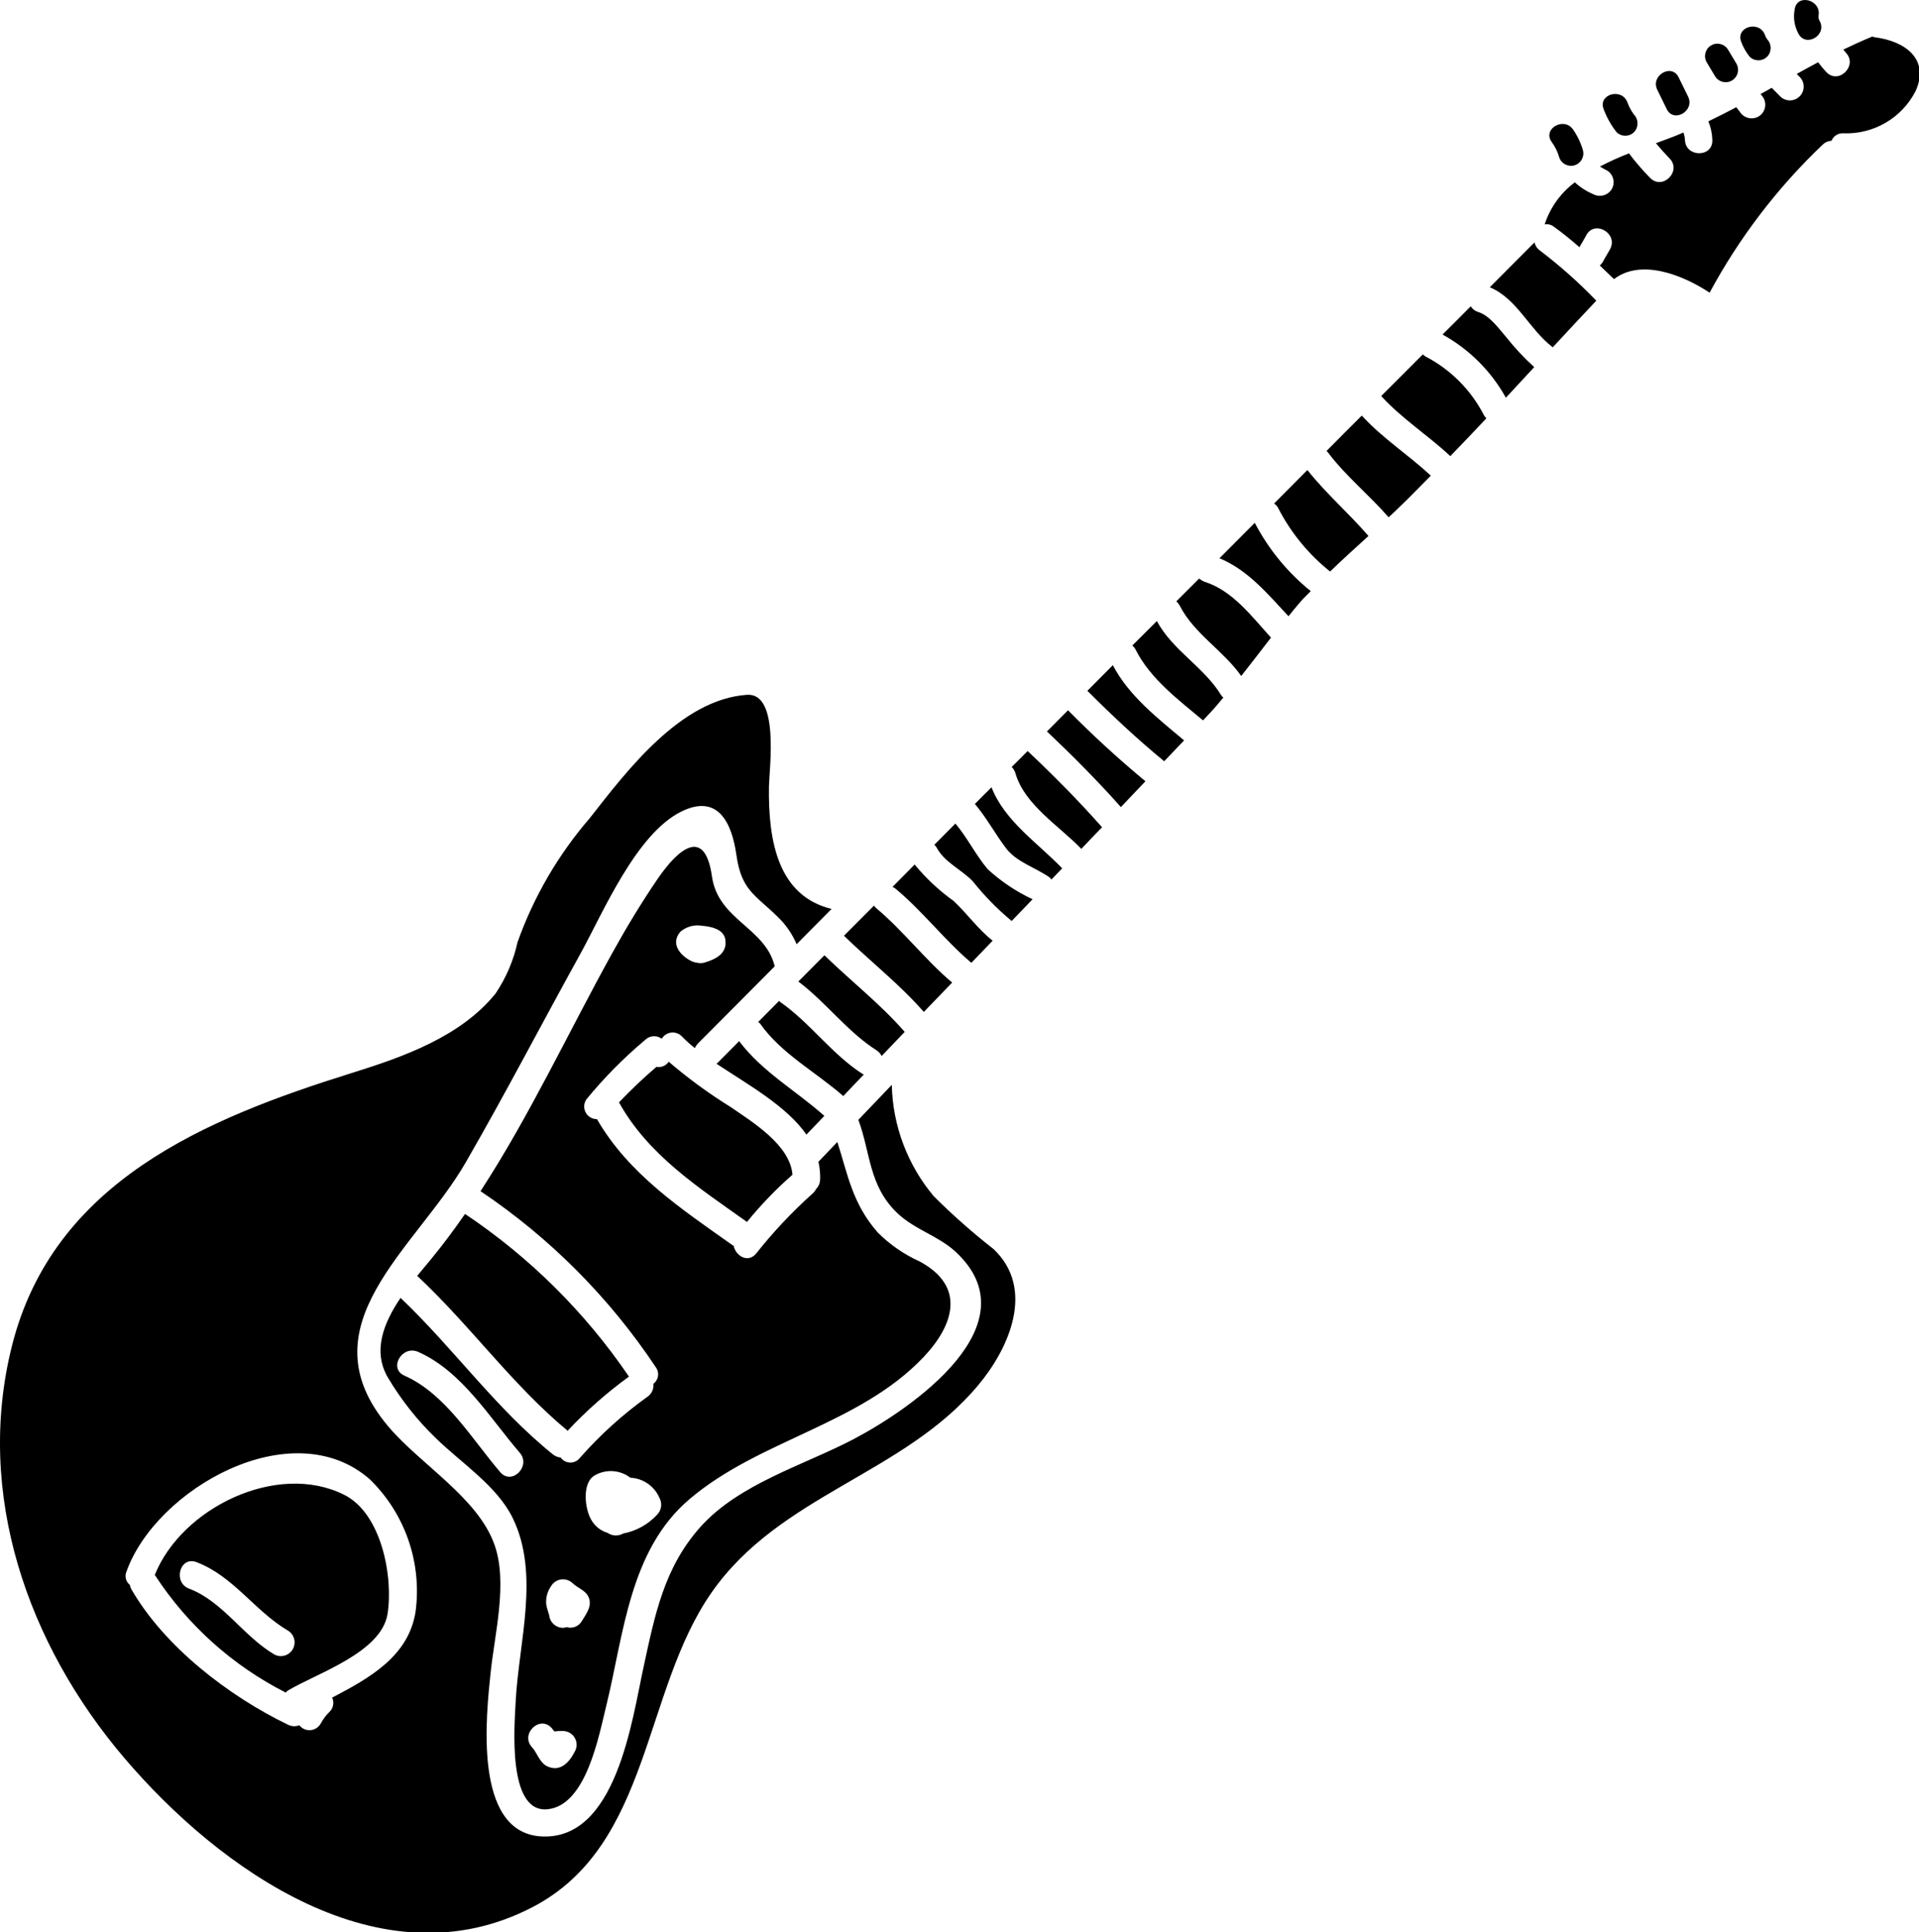 <svg xmlns="http://www.w3.org/2000/svg" viewBox="5.837 4.344 116.4 117.2">
  <path d="M 119.563 6.606 C 119.504 6.597 119.446 6.58 119.392 6.555 C 119.382 6.565 119.37 6.574 119.357 6.581 C 118.776 6.82 118.211 7.081 117.646 7.351 C 117.697 7.411 117.74 7.479 117.8 7.539 C 118.545 8.318 117.364 9.498 116.619 8.72 C 116.439 8.531 116.272 8.331 116.119 8.12 C 115.683 8.351 115.255 8.59 114.819 8.83 L 115.024 9.035 C 115.325 9.365 115.313 9.873 114.997 10.189 C 114.681 10.505 114.173 10.517 113.843 10.216 C 113.664 10.036 113.484 9.857 113.304 9.669 C 113.082 9.797 112.859 9.925 112.628 10.045 C 112.688 10.122 112.748 10.199 112.799 10.276 C 112.91 10.467 112.941 10.694 112.885 10.907 C 112.829 11.121 112.69 11.303 112.499 11.414 C 112.101 11.637 111.597 11.505 111.361 11.114 C 111.292 11.028 111.224 10.934 111.155 10.848 C 110.599 11.139 110.034 11.43 109.461 11.704 C 109.609 12.063 109.69 12.446 109.701 12.834 C 109.744 13.912 108.075 13.903 108.041 12.834 C 108.032 12.679 108 12.526 107.947 12.38 C 107.784 12.449 107.63 12.517 107.467 12.585 C 107.091 12.731 106.697 12.876 106.278 13.03 C 106.543 13.347 106.817 13.655 107.108 13.955 C 107.861 14.725 106.689 15.906 105.927 15.135 C 105.467 14.667 105.039 14.17 104.644 13.646 C 104.043 13.881 103.454 14.148 102.881 14.446 C 103.018 14.523 103.146 14.608 103.3 14.677 C 103.696 14.909 103.83 15.418 103.6 15.815 C 103.363 16.204 102.86 16.337 102.462 16.115 C 102.057 15.943 101.685 15.703 101.362 15.405 C 100.502 16.045 99.862 16.936 99.531 17.955 C 99.731 17.919 99.937 17.973 100.095 18.101 C 100.634 18.486 101.139 18.901 101.644 19.341 C 101.772 19.093 101.927 18.862 102.055 18.614 C 102.56 17.664 104.006 18.503 103.501 19.453 C 103.364 19.709 103.201 19.953 103.073 20.206 C 103.022 20.298 102.954 20.379 102.873 20.445 C 103.164 20.719 103.455 21.001 103.737 21.275 C 105.337 20.043 107.827 20.967 109.537 22.097 C 111.339 18.751 113.661 15.714 116.416 13.097 C 116.556 12.966 116.739 12.89 116.93 12.883 C 117.046 12.592 117.336 12.409 117.649 12.429 C 119.483 12.503 121.193 11.504 122.03 9.871 C 122.909 7.924 121.385 6.837 119.563 6.606 Z
M 26.7 95.008 C 22.635 92.988 16.859 95.808 15.225 99.877 C 15.233 99.894 15.242 99.894 15.25 99.911 C 17.221 102.93 19.951 105.379 23.166 107.011 C 23.208 106.962 23.257 106.918 23.311 106.883 C 25.074 105.83 28.967 104.589 29.344 102.245 C 29.7 99.979 28.979 96.137 26.7 95.008 Z M 22.455 104.686 C 20.607 103.599 19.332 101.468 17.304 100.707 C 16.312 100.33 16.739 98.721 17.749 99.098 C 19.991 99.945 21.283 102.059 23.294 103.248 C 23.691 103.481 23.824 103.992 23.591 104.389 C 23.358 104.786 22.847 104.919 22.45 104.686 Z
M 66.048 61.405 C 65.148 60.694 64.516 59.779 63.678 58.992 C 62.797 58.363 62.003 57.621 61.316 56.784 C 60.871 57.237 60.416 57.691 59.972 58.144 C 60.034 58.167 60.091 58.199 60.144 58.239 C 61.804 59.616 63.113 61.353 64.756 62.748 ZM 62.48 76.91 C 60.885 75.013 59.986 72.628 59.93 70.15 C 59.254 70.86 58.578 71.562 57.902 72.272 C 58.646 74.266 58.526 76.259 60.255 77.919 C 61.307 78.929 62.736 79.297 63.789 80.264 C 68.564 84.671 61.145 89.788 57.589 91.653 C 54.56 93.236 50.649 94.353 48.313 96.976 C 46.106 99.449 45.55 102.349 44.874 105.464 C 44.174 108.647 43.222 116.058 38.61 115.733 C 34.52 115.433 35.333 108.339 35.598 105.789 C 35.846 103.428 36.642 100.347 35.837 98.062 C 34.837 95.196 31.319 93.162 29.394 90.875 C 24.2 84.739 31.067 80.11 34.1 74.83 C 36.5 70.672 38.712 66.41 41.031 62.218 C 42.409 59.727 44.42 54.901 47.192 53.558 C 49.348 52.514 50.213 54.166 50.504 56.202 C 50.804 58.341 51.625 58.607 52.985 59.933 C 53.488 60.408 53.887 60.982 54.157 61.619 C 54.857 60.908 55.569 60.198 56.279 59.479 C 53.054 58.692 52.429 55.423 52.479 52.052 C 52.505 50.914 53.121 46.352 51.144 46.49 C 47.144 46.764 43.888 51.059 41.612 53.969 C 39.699 56.184 38.214 58.734 37.231 61.49 C 36.986 62.603 36.535 63.659 35.9 64.605 C 33.778 67.232 30.3 68.456 27.172 69.431 C 18.309 72.2 9.059 76.02 6.56 85.989 C 4.31 94.956 7.51 104.089 13.38 110.983 C 19.147 117.76 28.996 124.811 38.169 120.011 C 45.315 116.272 44.81 106.962 48.985 100.963 C 53.135 94.991 60.657 93.784 65.175 88.363 C 67.015 86.173 68.666 82.545 66.108 80.115 C 64.836 79.12 63.624 78.05 62.48 76.91 Z M 31.042 102.118 C 30.614 104.818 28.252 106.132 25.984 107.318 C 26.124 107.615 26.054 107.969 25.813 108.191 C 25.609 108.392 25.436 108.623 25.3 108.875 C 25.176 109.11 24.942 109.266 24.678 109.29 C 24.414 109.314 24.155 109.203 23.991 108.995 C 23.768 109.082 23.519 109.069 23.306 108.961 C 19.721 107.233 15.819 104.238 13.806 100.746 C 13.76 100.664 13.728 100.574 13.712 100.481 C 13.471 100.291 13.387 99.964 13.506 99.681 C 15.278 94.675 23.535 89.952 28.259 94.067 C 30.411 96.157 31.444 99.145 31.042 102.118 ZM 59.314 68.4 C 59.776 67.912 60.246 67.424 60.714 66.936 C 59.234 65.242 57.454 63.856 55.845 62.29 C 55.323 62.821 54.793 63.351 54.262 63.882 C 55.956 65.157 57.223 66.919 59.011 68.057 C 59.141 68.142 59.245 68.261 59.314 68.4 ZM 40.266 91.131 C 41.4 89.92 42.646 88.821 43.988 87.846 C 41.337 83.95 37.962 80.6 34.045 77.979 C 33.386 78.929 32.702 79.853 31.966 80.743 C 31.718 81.051 31.435 81.377 31.144 81.736 C 34.345 84.722 36.886 88.325 40.266 91.131 ZM 65.979 52.1 C 65.637 52.434 65.303 52.776 64.97 53.11 C 65.689 53.957 66.202 54.933 66.87 55.81 C 67.504 56.64 68.659 56.974 69.497 57.564 C 69.539 57.605 69.579 57.648 69.617 57.693 C 69.831 57.47 70.045 57.239 70.267 57.016 C 68.8 55.492 66.767 54.14 65.979 52.1 ZM 39.051 114.09 C 41.395 113.859 42.157 109.64 42.602 107.852 C 43.672 103.513 44.002 98.379 47.668 95.273 C 51.903 91.673 57.968 90.763 61.855 86.665 C 63.686 84.731 64.455 82.378 61.607 80.855 C 60.663 80.429 59.804 79.834 59.074 79.1 C 57.525 77.329 57.26 75.575 56.627 73.615 L 55.48 74.815 C 55.565 75.185 55.599 75.566 55.58 75.945 C 55.564 76.146 55.476 76.334 55.332 76.475 C 55.282 76.581 55.209 76.675 55.118 76.749 C 53.877 77.861 52.734 79.077 51.7 80.384 C 51.2 80.984 50.459 80.521 50.339 79.913 C 50.311 79.902 50.286 79.888 50.262 79.87 C 47.182 77.688 43.962 75.558 42.048 72.229 C 41.762 72.233 41.497 72.077 41.362 71.824 C 41.227 71.572 41.244 71.265 41.406 71.029 C 42.475 69.723 43.664 68.52 44.957 67.435 C 45.227 67.156 45.662 67.12 45.975 67.35 C 46.101 67.141 46.317 67.003 46.559 66.978 C 46.802 66.953 47.042 67.043 47.208 67.221 C 47.451 67.471 47.711 67.705 47.986 67.921 C 48.029 67.819 48.09 67.727 48.166 67.647 L 52.829 62.958 C 52.256 60.596 49.398 60.158 49.022 57.507 C 48.602 54.555 47.062 55.707 45.722 57.661 C 44.738 59.107 43.831 60.605 42.984 62.137 C 40.349 66.894 37.978 72.003 34.984 76.598 C 39.198 79.429 42.813 83.062 45.623 87.289 C 45.852 87.606 45.783 88.049 45.469 88.282 C 45.504 88.591 45.365 88.893 45.109 89.069 C 43.601 90.148 42.223 91.397 41 92.791 C 40.858 92.968 40.641 93.068 40.414 93.061 C 40.187 93.054 39.977 92.942 39.845 92.757 C 39.68 92.741 39.523 92.679 39.391 92.578 C 35.917 89.788 33.35 86.126 30.133 83.071 C 29.114 84.577 28.421 86.288 29.362 87.897 C 30.16 89.245 31.135 90.48 32.262 91.568 C 33.785 93.068 35.976 94.46 36.934 96.42 C 38.603 99.834 37.294 103.975 37.114 107.586 C 37.049 108.955 36.586 114.338 39.051 114.09 Z M 47.1 60.866 C 47.459 60.554 47.94 60.419 48.409 60.498 C 48.931 60.54 49.718 60.686 49.83 61.319 C 49.975 62.183 49.248 62.534 48.546 62.74 C 48.415 62.772 48.278 62.775 48.146 62.748 C 48.025 62.734 47.907 62.702 47.795 62.654 C 47.1 62.312 46.487 61.6 47.1 60.866 Z M 36.184 93.647 C 34.464 91.647 32.864 88.889 30.366 87.786 C 29.382 87.349 30.229 85.912 31.204 86.348 C 33.857 87.52 35.542 90.348 37.365 92.466 C 38.067 93.279 36.886 94.46 36.184 93.647 Z M 41.917 93.835 C 42.6 93.445 43.45 93.502 44.074 93.981 C 44.846 94.017 45.53 94.49 45.836 95.2 C 46.017 95.529 45.965 95.937 45.708 96.21 C 45.16 96.808 44.434 97.213 43.637 97.365 C 43.339 97.536 42.969 97.52 42.688 97.323 C 42.265 97.198 41.908 96.91 41.695 96.523 C 41.31 95.872 41.122 94.28 41.917 93.835 Z M 39.265 100.553 C 39.397 100.332 39.622 100.183 39.878 100.149 C 40.133 100.116 40.39 100.201 40.574 100.381 C 40.856 100.655 41.301 100.792 41.498 101.143 C 41.815 101.699 41.413 102.213 41.13 102.675 C 40.945 102.997 40.562 103.15 40.206 103.043 C 40.135 103.07 40.06 103.084 39.984 103.085 C 39.538 103.08 39.171 102.731 39.145 102.285 C 39.145 102.336 39.085 102.114 39.076 102.08 C 39.023 101.93 38.985 101.776 38.965 101.618 C 38.941 101.239 39.047 100.864 39.265 100.553 Z M 39.29 109.153 C 39.35 109.222 39.402 109.299 39.462 109.367 C 39.635 109.346 39.81 109.338 39.984 109.342 C 40.28 109.345 40.553 109.504 40.701 109.761 C 40.848 110.018 40.849 110.334 40.702 110.591 C 40.36 111.267 39.795 111.866 39.002 111.472 C 38.565 111.25 38.402 110.642 38.112 110.334 C 37.374 109.546 38.555 108.365 39.29 109.152 ZM 55.839 72.032 C 54.111 70.492 52.074 69.363 50.671 67.497 C 50.226 67.942 49.79 68.387 49.345 68.832 C 49.328 68.849 49.311 68.849 49.293 68.866 C 51.202 70.133 53.538 71.425 54.753 73.166 C 55.112 72.785 55.48 72.409 55.839 72.032 ZM 58.176 69.5 C 56.276 68.284 54.984 66.385 53.144 65.11 C 53.129 65.091 53.112 65.074 53.093 65.058 C 52.673 65.486 52.254 65.906 51.826 66.333 C 51.865 66.362 51.903 66.394 51.938 66.428 C 53.23 68.267 55.318 69.363 56.986 70.828 C 57.405 70.391 57.816 69.955 58.235 69.519 C 58.218 69.508 58.193 69.508 58.176 69.5 Z
M 61.872 65.726 C 62.445 65.135 63.019 64.536 63.592 63.946 C 61.941 62.551 60.631 60.806 58.971 59.419 C 58.924 59.378 58.883 59.329 58.852 59.274 C 58.244 59.882 57.636 60.489 57.029 61.105 C 58.629 62.663 60.4 64.04 61.872 65.726 Z
M 92.292 25.962 C 92.237 25.927 92.185 25.887 92.138 25.842 C 91.299 26.681 90.461 27.528 89.614 28.366 C 90.872 29.744 92.455 30.745 93.807 32.012 C 94.542 31.259 95.27 30.489 95.997 29.718 C 95.935 29.661 95.883 29.593 95.843 29.518 C 95.057 27.993 93.816 26.75 92.292 25.962 ZM 83.119 34.887 C 83.235 34.962 83.327 35.069 83.384 35.195 C 84.148 36.673 85.216 37.973 86.516 39.011 C 87.278 38.275 88.065 37.565 88.844 36.855 C 87.654 35.477 86.276 34.288 85.138 32.855 C 84.462 33.535 83.8 34.211 83.119 34.887 ZM 86.3 31.7 L 86.377 31.777 C 87.464 33.223 88.884 34.361 90.065 35.722 C 90.245 35.551 90.433 35.388 90.613 35.208 C 91.297 34.558 91.956 33.874 92.624 33.198 C 91.272 31.931 89.689 30.93 88.439 29.552 C 87.723 30.266 87.012 30.976 86.3 31.7 ZM 98.915 19.048 Q 97.554 20.408 96.202 21.769 C 97.854 22.454 98.607 24.328 99.985 25.38 L 100.019 25.414 C 100.9 24.464 101.782 23.514 102.663 22.582 C 101.605 21.483 100.464 20.467 99.249 19.544 C 99.079 19.426 98.96 19.249 98.915 19.048 ZM 97.229 24.832 C 96.759 24.285 96.202 23.489 95.492 23.266 C 95.306 23.212 95.147 23.09 95.047 22.924 C 94.474 23.497 93.909 24.071 93.336 24.636 C 94.952 25.526 96.284 26.855 97.178 28.469 C 97.751 27.853 98.325 27.228 98.898 26.612 C 98.294 26.065 97.736 25.47 97.229 24.832 ZM 78.909 39.636 C 78.787 39.589 78.674 39.521 78.575 39.436 L 77.189 40.822 C 77.272 40.895 77.342 40.982 77.394 41.079 C 78.267 42.79 80.03 43.792 81.125 45.349 C 81.733 44.579 82.332 43.8 82.931 43.021 C 81.758 41.732 80.6 40.166 78.909 39.636 ZM 70.617 47.431 C 70.198 47.859 69.77 48.287 69.342 48.715 C 70.9 50.187 72.406 51.7 73.826 53.3 L 75.315 51.734 C 73.681 50.38 72.116 48.945 70.626 47.434 C 70.624 47.431 70.62 47.43 70.617 47.431 ZM 73.338 44.693 C 72.816 45.215 72.303 45.728 71.79 46.25 C 71.798 46.25 71.798 46.259 71.807 46.259 C 73.296 47.748 74.827 49.185 76.453 50.52 C 76.853 50.101 77.253 49.682 77.66 49.254 C 76.077 47.927 74.305 46.55 73.338 44.693 ZM 76.008 42.015 L 74.519 43.5 C 74.602 43.568 74.67 43.653 74.719 43.748 C 75.6 45.51 77.319 46.794 78.809 48.043 C 78.963 47.864 79.134 47.701 79.288 47.53 C 79.554 47.248 79.793 46.948 80.041 46.657 C 79.992 46.618 79.949 46.571 79.913 46.52 C 78.866 44.8 76.975 43.812 76.008 42.015 ZM 81.947 36.059 C 81.236 36.769 80.518 37.488 79.807 38.207 C 81.527 38.917 82.734 40.372 83.992 41.724 C 84.24 41.416 84.492 41.108 84.753 40.808 C 84.942 40.594 85.147 40.408 85.344 40.201 C 83.939 39.069 82.782 37.659 81.947 36.059 ZM 68.17 49.9 C 67.845 50.225 67.528 50.55 67.203 50.867 C 67.307 50.969 67.383 51.095 67.426 51.234 C 67.965 53.151 70.087 54.443 71.426 55.834 C 71.845 55.389 72.264 54.961 72.684 54.524 C 71.25 52.9 69.736 51.376 68.17 49.9 ZM 99.953 12.949 C 100.159 13.228 100.314 13.542 100.41 13.875 C 100.53 14.262 100.936 14.484 101.327 14.376 C 101.718 14.268 101.953 13.869 101.857 13.475 C 101.728 13.016 101.522 12.581 101.248 12.191 C 100.694 11.411 99.392 12.16 99.953 12.949 ZM 103.891 12.36 C 104.185 12.65 104.657 12.65 104.951 12.36 C 105.235 12.063 105.235 11.596 104.951 11.299 C 104.782 11.072 104.647 10.821 104.551 10.554 C 104.217 9.654 102.766 10.046 103.104 10.954 C 103.292 11.461 103.557 11.935 103.891 12.36 ZM 106.362 9.79 Q 106.649 10.377 106.936 10.962 C 107.361 11.829 108.655 11.069 108.231 10.205 L 107.657 9.033 C 107.232 8.167 105.938 8.926 106.362 9.79 ZM 109.36 8.124 Q 109.611 8.541 109.86 8.957 C 110.069 9.316 110.53 9.438 110.888 9.229 C 111.247 9.019 111.369 8.559 111.16 8.2 L 110.66 7.367 C 110.451 7.008 109.99 6.886 109.632 7.096 C 109.273 7.305 109.151 7.765 109.36 8.124 ZM 111.447 6.865 C 111.568 7.198 111.743 7.508 111.964 7.785 C 112.258 8.075 112.731 8.075 113.025 7.785 C 113.309 7.488 113.309 7.021 113.025 6.724 C 112.969 6.645 112.925 6.558 112.894 6.466 C 112.567 5.566 111.116 5.955 111.447 6.865 ZM 114.7 4.886 C 114.596 5.397 114.675 5.928 114.923 6.386 C 115.373 7.24 116.668 6.486 116.218 5.629 C 116.155 5.527 116.13 5.406 116.146 5.287 C 116.31 4.341 114.865 3.935 114.7 4.886 ZM 50.141 71.485 C 48.826 70.67 47.575 69.755 46.401 68.747 C 46.257 68.958 46.015 69.081 45.759 69.072 C 45.725 69.07 45.692 69.064 45.659 69.055 C 44.863 69.733 44.103 70.453 43.383 71.211 C 45.145 74.394 48.2 76.371 51.101 78.433 C 51.117 78.441 51.132 78.453 51.144 78.467 C 51.982 77.435 52.906 76.476 53.906 75.6 C 53.76 73.786 51.467 72.4 50.141 71.485 ZM 63.789 54.3 C 63.361 54.728 62.933 55.156 62.514 55.584 C 62.548 55.635 62.599 55.67 62.634 55.729 C 63.121 56.662 64.148 57.073 64.85 57.809 C 65.548 58.689 66.337 59.493 67.203 60.209 C 67.622 59.772 68.042 59.336 68.47 58.891 C 67.471 58.425 66.55 57.808 65.74 57.06 C 65.013 56.193 64.516 55.158 63.789 54.3 Z" fill="#000000"/>
</svg>